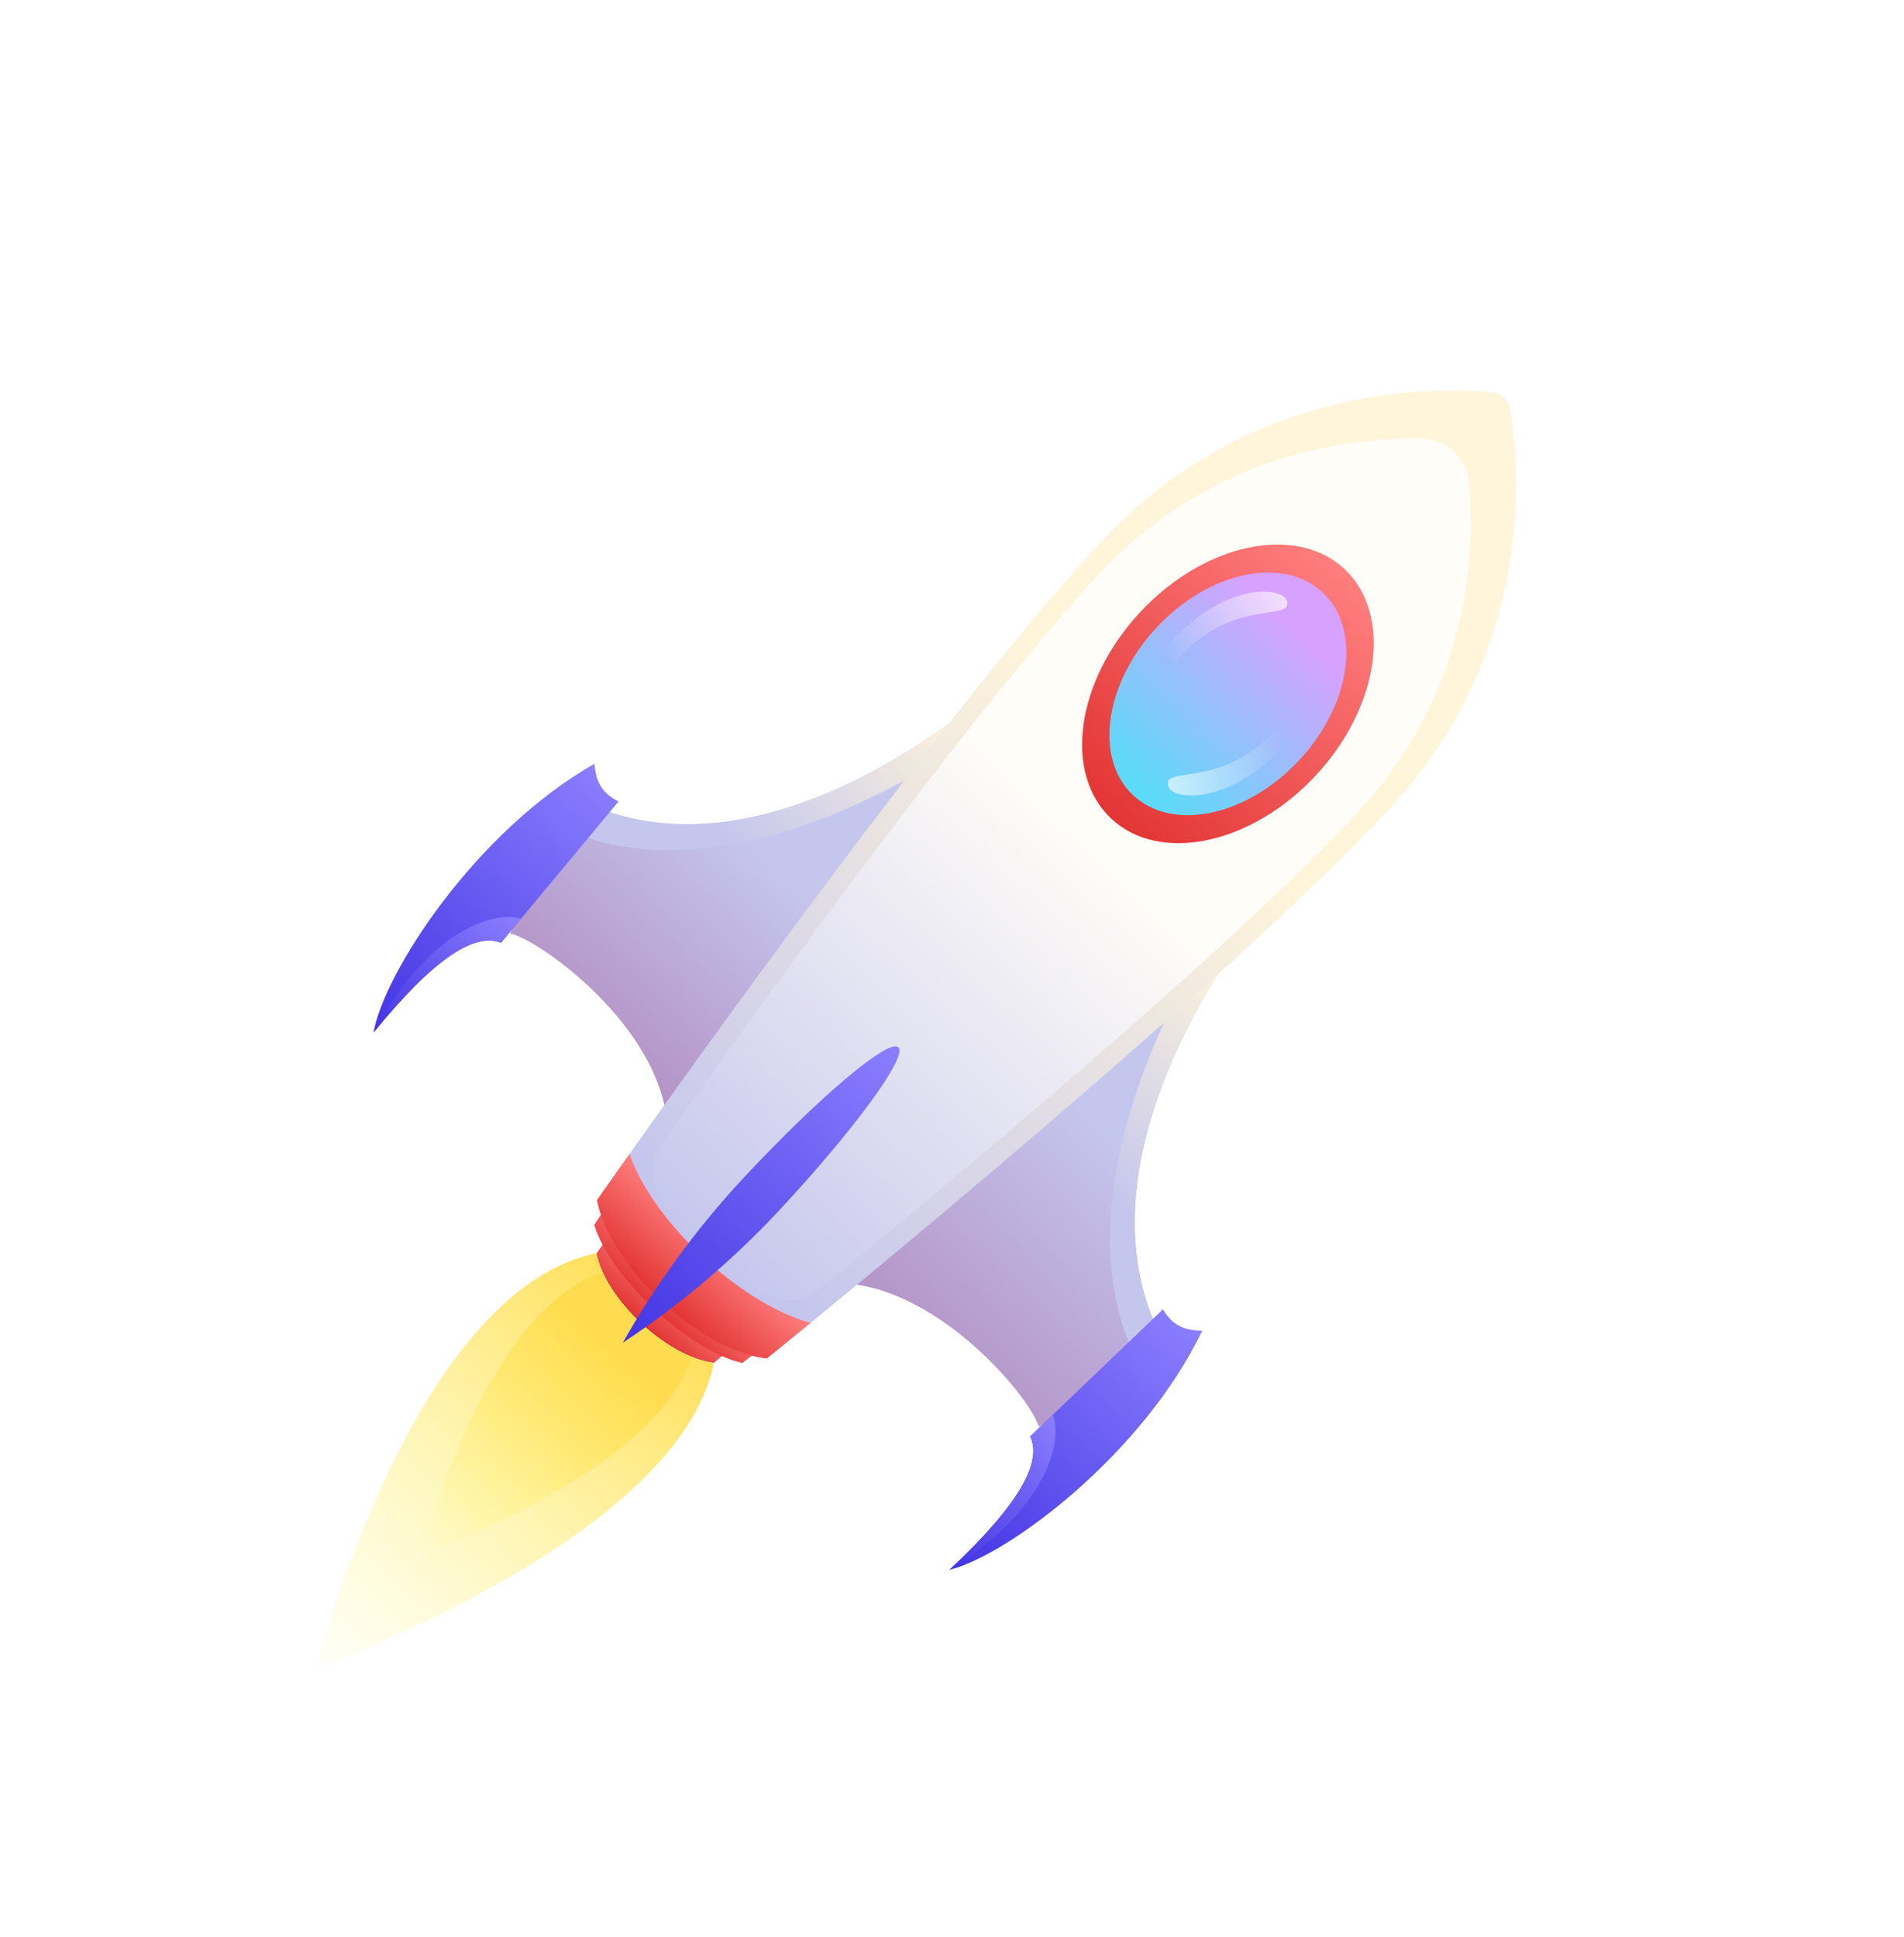 <svg width="175" height="178" viewBox="0 0 175 178" fill="none" xmlns="http://www.w3.org/2000/svg">
<g filter="url(#filter0_d_1_3658)">
<g opacity="0.88">
<g opacity="0.03">
<path d="M156.101 52.89C156.078 52.907 156.06 52.929 156.047 52.954C156.034 52.979 156.027 53.006 156.025 53.034C156.024 53.062 156.029 53.09 156.039 53.116C156.05 53.141 156.065 53.164 156.086 53.184C156.106 53.202 156.13 53.217 156.157 53.225C156.183 53.234 156.211 53.237 156.239 53.233C156.267 53.23 156.294 53.221 156.318 53.206C156.342 53.191 156.362 53.172 156.378 53.148C156.404 53.11 156.415 53.064 156.41 53.018C156.405 52.973 156.384 52.931 156.351 52.899C156.317 52.868 156.274 52.85 156.228 52.848C156.182 52.847 156.137 52.861 156.101 52.89Z" fill="white"/>
</g>
<g opacity="0.04">
<path d="M134.325 37.129C134.247 37.212 134.195 37.316 134.175 37.428C134.156 37.54 134.17 37.655 134.216 37.759C134.262 37.862 134.338 37.95 134.434 38.01C134.53 38.069 134.642 38.099 134.755 38.096C134.869 38.092 134.979 38.054 135.071 37.988C135.164 37.921 135.235 37.829 135.275 37.722C135.316 37.616 135.324 37.5 135.298 37.39C135.273 37.279 135.215 37.179 135.132 37.102C135.022 36.999 134.875 36.944 134.724 36.949C134.573 36.955 134.43 37.019 134.325 37.129Z" fill="white"/>
</g>
<g opacity="0.03">
<path d="M132.453 45.951C132.411 45.996 132.383 46.053 132.373 46.114C132.363 46.175 132.371 46.238 132.396 46.294C132.422 46.351 132.463 46.398 132.516 46.43C132.568 46.463 132.629 46.479 132.691 46.477C132.753 46.474 132.813 46.453 132.863 46.417C132.914 46.381 132.952 46.33 132.974 46.272C132.996 46.214 133 46.151 132.986 46.091C132.973 46.03 132.941 45.976 132.896 45.934C132.866 45.906 132.831 45.884 132.792 45.87C132.754 45.855 132.713 45.849 132.672 45.85C132.631 45.852 132.59 45.862 132.553 45.879C132.515 45.896 132.482 45.92 132.453 45.951Z" fill="white"/>
</g>
<g opacity="0.04">
<path d="M135.428 35.087C135.348 35.173 135.295 35.281 135.276 35.397C135.256 35.512 135.272 35.631 135.32 35.737C135.368 35.844 135.447 35.934 135.546 35.995C135.646 36.056 135.761 36.087 135.878 36.082C135.995 36.078 136.109 36.038 136.204 35.969C136.3 35.901 136.373 35.805 136.414 35.695C136.455 35.585 136.463 35.466 136.437 35.352C136.411 35.238 136.351 35.135 136.266 35.055C136.209 35.001 136.143 34.96 136.07 34.932C135.997 34.905 135.919 34.892 135.841 34.895C135.763 34.898 135.687 34.917 135.616 34.95C135.545 34.983 135.481 35.029 135.428 35.087Z" fill="white"/>
</g>
<g opacity="0.1">
<path d="M97.283 60.706C97.272 60.718 97.264 60.734 97.261 60.751C97.258 60.768 97.26 60.785 97.267 60.801C97.274 60.816 97.285 60.83 97.3 60.839C97.314 60.847 97.331 60.852 97.348 60.851C97.365 60.85 97.382 60.844 97.396 60.834C97.41 60.824 97.421 60.81 97.427 60.794C97.433 60.778 97.434 60.76 97.431 60.743C97.427 60.727 97.418 60.712 97.406 60.7C97.389 60.685 97.367 60.676 97.344 60.677C97.321 60.678 97.299 60.689 97.283 60.706Z" fill="white"/>
</g>
<g opacity="0.1">
<path d="M92.811 55.145C92.776 55.113 92.775 55.058 92.808 55.022C92.841 54.987 92.896 54.985 92.93 55.017C92.965 55.049 92.966 55.104 92.933 55.14C92.9 55.175 92.846 55.178 92.811 55.145Z" fill="white"/>
</g>
<g opacity="0.06">
<path d="M120.949 84.438C120.909 84.4 120.907 84.337 120.945 84.296C120.983 84.255 121.047 84.252 121.088 84.29C121.128 84.328 121.13 84.392 121.092 84.433C121.054 84.474 120.99 84.476 120.949 84.438Z" fill="white"/>
</g>
<g opacity="0.04">
<path d="M124.172 62.511C124.135 62.477 124.134 62.419 124.168 62.381C124.203 62.344 124.261 62.341 124.298 62.376C124.335 62.41 124.336 62.468 124.301 62.505C124.266 62.542 124.208 62.545 124.172 62.511Z" fill="white"/>
</g>
<g opacity="0.04">
<path d="M126.088 41.519C126.03 41.58 125.999 41.661 126.001 41.745C126.003 41.828 126.038 41.907 126.098 41.965C126.16 42.021 126.242 42.051 126.326 42.047C126.409 42.044 126.489 42.008 126.547 41.948C126.604 41.886 126.633 41.804 126.63 41.72C126.627 41.637 126.591 41.558 126.53 41.502C126.47 41.445 126.389 41.415 126.306 41.419C126.223 41.422 126.144 41.458 126.088 41.519Z" fill="white"/>
</g>
<g opacity="0.04">
<path d="M122.066 36.645C121.949 36.537 121.944 36.354 122.053 36.237C122.162 36.12 122.345 36.113 122.461 36.221C122.578 36.33 122.583 36.513 122.474 36.63C122.365 36.747 122.182 36.754 122.066 36.645Z" fill="white"/>
</g>
<g opacity="0.05">
<path d="M113 30.79C112.97 30.821 112.951 30.861 112.944 30.903C112.937 30.946 112.942 30.989 112.96 31.028C112.977 31.067 113.006 31.1 113.042 31.122C113.079 31.145 113.121 31.156 113.164 31.154C113.207 31.152 113.249 31.138 113.284 31.113C113.319 31.087 113.346 31.052 113.361 31.012C113.376 30.971 113.379 30.928 113.37 30.886C113.36 30.844 113.338 30.806 113.307 30.777C113.265 30.738 113.209 30.717 113.152 30.72C113.094 30.722 113.039 30.747 113 30.79Z" fill="white"/>
</g>
<g opacity="0.03">
<path d="M141.777 54.644C141.756 54.677 141.747 54.716 141.751 54.754C141.756 54.792 141.773 54.828 141.802 54.854C141.83 54.88 141.866 54.896 141.905 54.897C141.944 54.899 141.982 54.887 142.013 54.864C142.032 54.849 142.048 54.83 142.059 54.809C142.07 54.788 142.077 54.764 142.078 54.741C142.08 54.717 142.076 54.693 142.067 54.671C142.058 54.648 142.045 54.629 142.027 54.612C142.01 54.596 141.989 54.584 141.966 54.577C141.944 54.569 141.919 54.567 141.896 54.57C141.872 54.573 141.849 54.581 141.829 54.594C141.808 54.607 141.791 54.624 141.777 54.644Z" fill="white"/>
</g>
<g opacity="0.03">
<path d="M155.398 80.197C155.368 80.231 155.353 80.274 155.355 80.318C155.357 80.362 155.376 80.403 155.408 80.433C155.439 80.462 155.482 80.478 155.525 80.476C155.569 80.474 155.61 80.455 155.64 80.423C155.67 80.391 155.687 80.348 155.686 80.304C155.685 80.26 155.668 80.218 155.637 80.188C155.604 80.157 155.56 80.141 155.516 80.143C155.471 80.145 155.428 80.164 155.398 80.197Z" fill="white"/>
</g>
<g opacity="0.42">
<path d="M67.225 83.419C67.175 83.373 67.173 83.294 67.22 83.243C67.267 83.193 67.346 83.189 67.396 83.236C67.446 83.283 67.448 83.361 67.401 83.412C67.354 83.463 67.275 83.466 67.225 83.419Z" fill="white"/>
</g>
<g opacity="0.29">
<path d="M73.946 74.423C73.928 74.442 73.918 74.468 73.919 74.495C73.92 74.522 73.931 74.547 73.95 74.565C73.97 74.582 73.996 74.591 74.022 74.59C74.049 74.589 74.074 74.578 74.093 74.559C74.111 74.54 74.121 74.514 74.12 74.487C74.12 74.46 74.108 74.435 74.089 74.417C74.069 74.399 74.043 74.389 74.017 74.39C73.99 74.391 73.965 74.403 73.946 74.423Z" fill="white"/>
</g>
<g opacity="0.12">
<path d="M100.488 76.536C100.473 76.554 100.465 76.577 100.467 76.601C100.468 76.624 100.478 76.646 100.495 76.662C100.512 76.677 100.534 76.686 100.557 76.685C100.58 76.684 100.602 76.674 100.618 76.656C100.634 76.639 100.643 76.616 100.643 76.593C100.643 76.569 100.634 76.547 100.618 76.53C100.6 76.515 100.576 76.507 100.552 76.508C100.529 76.509 100.506 76.519 100.488 76.536Z" fill="white"/>
</g>
<g opacity="0.1">
<path d="M93.634 55.791C93.618 55.808 93.609 55.831 93.61 55.853C93.611 55.877 93.62 55.898 93.637 55.914C93.654 55.929 93.676 55.937 93.699 55.936C93.722 55.935 93.744 55.925 93.76 55.908C93.775 55.891 93.784 55.869 93.783 55.846C93.783 55.823 93.773 55.801 93.757 55.786C93.74 55.77 93.718 55.762 93.695 55.763C93.671 55.764 93.65 55.774 93.634 55.791Z" fill="white"/>
</g>
<g opacity="0.07">
<path d="M102.566 43.739C102.553 43.753 102.545 43.77 102.541 43.789C102.538 43.808 102.54 43.827 102.548 43.845C102.556 43.862 102.569 43.877 102.585 43.886C102.601 43.896 102.62 43.901 102.639 43.9C102.658 43.899 102.676 43.893 102.692 43.882C102.707 43.87 102.719 43.855 102.726 43.837C102.733 43.819 102.734 43.799 102.73 43.781C102.726 43.762 102.716 43.746 102.703 43.733C102.684 43.715 102.659 43.706 102.634 43.708C102.608 43.709 102.584 43.72 102.566 43.739Z" fill="white"/>
</g>
<g opacity="0.25">
<path d="M75.4 70.486C75.387 70.5 75.379 70.518 75.375 70.537C75.372 70.556 75.374 70.575 75.382 70.592C75.39 70.609 75.403 70.624 75.419 70.634C75.435 70.644 75.454 70.649 75.473 70.648C75.492 70.647 75.51 70.641 75.526 70.629C75.541 70.618 75.553 70.602 75.56 70.584C75.567 70.566 75.568 70.547 75.564 70.528C75.56 70.51 75.55 70.493 75.537 70.48C75.518 70.463 75.493 70.454 75.468 70.455C75.442 70.456 75.418 70.467 75.4 70.486Z" fill="white"/>
</g>
<g opacity="0.09">
<path d="M113.361 90.809C113.339 90.833 113.326 90.864 113.327 90.896C113.327 90.928 113.34 90.959 113.362 90.982C113.386 91.004 113.418 91.016 113.451 91.014C113.484 91.013 113.515 90.999 113.538 90.974C113.559 90.95 113.57 90.918 113.569 90.886C113.567 90.854 113.553 90.824 113.53 90.802C113.507 90.78 113.476 90.769 113.444 90.77C113.413 90.772 113.382 90.786 113.361 90.809Z" fill="white"/>
</g>
<g opacity="0.25">
<path d="M100.568 106.807C100.539 106.838 100.52 106.876 100.513 106.918C100.506 106.959 100.511 107.002 100.528 107.04C100.546 107.078 100.574 107.11 100.609 107.132C100.645 107.154 100.686 107.165 100.728 107.163C100.77 107.161 100.811 107.147 100.845 107.122C100.88 107.098 100.906 107.063 100.921 107.024C100.936 106.985 100.939 106.942 100.929 106.901C100.92 106.86 100.899 106.823 100.868 106.794C100.827 106.756 100.772 106.736 100.716 106.738C100.66 106.741 100.606 106.765 100.568 106.807Z" fill="white"/>
</g>
<g opacity="0.26">
<path d="M95.429 103.78C95.353 103.71 95.35 103.591 95.421 103.514C95.493 103.438 95.612 103.433 95.687 103.503C95.763 103.574 95.766 103.693 95.695 103.769C95.624 103.846 95.504 103.851 95.429 103.78Z" fill="white"/>
</g>
<g opacity="0.35">
<path d="M99.244 116.142C99.204 116.185 99.177 116.238 99.168 116.295C99.158 116.353 99.166 116.412 99.19 116.465C99.214 116.517 99.253 116.562 99.302 116.592C99.352 116.623 99.409 116.638 99.467 116.635C99.525 116.633 99.581 116.614 99.629 116.58C99.676 116.545 99.712 116.498 99.733 116.444C99.753 116.389 99.757 116.33 99.744 116.273C99.731 116.217 99.701 116.165 99.659 116.126C99.631 116.1 99.598 116.079 99.562 116.066C99.526 116.053 99.487 116.046 99.449 116.048C99.41 116.049 99.372 116.058 99.337 116.075C99.302 116.091 99.27 116.114 99.244 116.142Z" fill="white"/>
</g>
<g opacity="0.27">
<path d="M85.874 95.36C85.85 95.387 85.837 95.421 85.838 95.457C85.839 95.492 85.854 95.526 85.88 95.55C85.906 95.574 85.94 95.587 85.976 95.585C86.011 95.584 86.045 95.568 86.069 95.542C86.094 95.516 86.107 95.481 86.106 95.446C86.105 95.41 86.09 95.377 86.064 95.353C86.038 95.329 86.004 95.316 85.968 95.317C85.933 95.319 85.899 95.334 85.874 95.36Z" fill="white"/>
</g>
<g opacity="0.5">
<path d="M94.501 128.895C94.332 128.738 94.324 128.472 94.482 128.302C94.641 128.133 94.906 128.122 95.075 128.28C95.243 128.437 95.251 128.702 95.093 128.872C94.934 129.042 94.669 129.052 94.501 128.895Z" fill="white"/>
</g>
<g opacity="0.04">
<path d="M139.475 38.12C139.402 38.197 139.354 38.293 139.336 38.397C139.318 38.501 139.331 38.607 139.374 38.703C139.417 38.799 139.487 38.88 139.576 38.935C139.665 38.99 139.769 39.018 139.874 39.014C139.979 39.01 140.081 38.974 140.166 38.912C140.252 38.85 140.317 38.764 140.354 38.666C140.391 38.567 140.397 38.459 140.373 38.357C140.348 38.255 140.294 38.163 140.217 38.092C140.115 37.997 139.98 37.947 139.841 37.952C139.702 37.958 139.57 38.018 139.475 38.12Z" fill="white"/>
</g>
</g>
<path d="M65.616 115.958C62.402 132.24 29.104 143.98 29.104 143.98C29.104 143.98 37.86 109.35 54.854 105.921C67.341 103.405 65.616 115.958 65.616 115.958Z" fill="url(#paint0_linear_1_3658)"/>
<path style="mix-blend-mode:color-dodge" d="M63.862 114.354C61.647 125.59 38.67 133.694 38.67 133.694C38.67 133.694 44.714 109.797 56.439 107.43C65.055 105.694 63.862 114.354 63.862 114.354Z" fill="url(#paint1_linear_1_3658)"/>
<path d="M93.175 52.396C93.175 52.396 73.425 71.496 55.59 65.249C51.945 69.34 49.262 72.034 46.873 76.537C49.522 77.103 59.783 84.419 61.207 93.033L93.175 52.396Z" fill="url(#paint2_linear_1_3658)"/>
<path d="M116.341 74.005C116.341 74.005 98.662 95.036 106.134 112.393C102.307 116.314 99.806 119.178 95.484 121.878C94.731 119.272 86.719 109.544 78.026 108.723L116.341 74.005Z" fill="url(#paint3_linear_1_3658)"/>
<path d="M116.342 74.005L108.98 80.68C104.701 88.787 98.972 103.008 103.96 114.662C104.639 113.934 105.373 113.196 106.149 112.406C98.659 95.033 116.342 74.005 116.342 74.005Z" fill="url(#paint4_linear_1_3658)"/>
<path d="M78.04 108.736L78.188 108.754L79.87 107.077L78.04 108.736Z" fill="url(#paint5_linear_1_3658)"/>
<path d="M106.887 111.08L94.679 122.762C95.797 125.082 93.754 128.947 87.263 135.02C92.664 133.683 105.049 124.395 110.496 113.052C108.736 113.003 107.76 112.516 106.887 111.08Z" fill="url(#paint6_linear_1_3658)"/>
<path d="M87.253 135.042C96.175 129.479 97.736 123.232 96.766 120.774L94.685 122.767C95.807 125.089 93.76 128.952 87.253 135.042Z" fill="url(#paint7_linear_1_3658)"/>
<path d="M93.177 52.399L87.03 60.207C79.24 65.04 65.453 71.745 53.476 67.576C54.156 66.848 54.844 66.068 55.578 65.239C73.409 71.483 93.177 52.399 93.177 52.399Z" fill="url(#paint8_linear_1_3658)"/>
<path d="M56.849 64.409L46.045 77.4C43.654 76.446 39.936 78.75 34.33 85.648C35.287 80.167 43.692 67.166 54.628 60.943C54.802 62.698 55.356 63.638 56.849 64.409Z" fill="url(#paint9_linear_1_3658)"/>
<path d="M34.314 85.665C39.242 76.377 45.365 74.386 47.885 75.182L46.046 77.401C43.651 76.443 39.936 78.751 34.314 85.665Z" fill="url(#paint10_linear_1_3658)"/>
<path d="M55.086 101.931C55.01 101.663 54.995 101.38 55.043 101.105C55.091 100.829 55.201 100.567 55.363 100.339C59.328 94.681 86.328 56.491 101.244 40.499C114.904 25.853 132.193 26.316 137.157 26.814C137.564 26.852 137.946 27.024 138.244 27.302C138.543 27.58 138.74 27.949 138.807 28.352C139.638 33.26 141.313 50.485 127.654 65.131C112.748 81.113 76.516 110.706 71.151 115.064C70.935 115.242 70.681 115.369 70.409 115.436C70.138 115.504 69.855 115.509 69.582 115.452C63.773 114.186 56.729 107.523 55.086 101.931Z" fill="url(#paint11_linear_1_3658)"/>
<path d="M60.489 100.296C60.141 99.585 59.991 98.793 60.057 98.002C60.122 97.211 60.4 96.451 60.86 95.802C66.431 87.914 88.534 56.898 101.065 43.462C111.602 32.165 124.568 30.929 130.778 31.062C131.846 31.09 132.865 31.506 133.644 32.233C134.423 32.959 134.909 33.946 135.011 35.01C135.59 41.209 135.245 54.217 124.709 65.514C112.177 78.95 82.761 103.171 75.283 109.274C74.666 109.78 73.925 110.11 73.139 110.229C72.353 110.349 71.55 110.254 70.816 109.954C66.735 108.264 62.424 104.209 60.489 100.296Z" fill="url(#paint12_linear_1_3658)"/>
<path d="M68.389 113.696C66.644 115.123 65.617 115.964 65.617 115.964C61.289 115.432 55.653 110.089 54.855 105.926C54.855 105.926 55.615 104.844 56.925 103.004C58.348 107.22 63.987 112.546 68.389 113.696Z" fill="#460091"/>
<path d="M68.389 113.696C66.644 115.123 65.617 115.964 65.617 115.964C61.289 115.432 55.653 110.089 54.855 105.926C54.855 105.926 55.615 104.844 56.925 103.004C58.348 107.22 63.987 112.546 68.389 113.696Z" fill="url(#paint13_linear_1_3658)"/>
<path d="M71.088 113.834C69.284 115.213 68.222 116.014 68.222 116.014C63.213 114.847 56.074 108.103 54.617 103.325C54.617 103.325 55.342 102.21 56.588 100.317C58.776 105.241 65.904 111.955 71.088 113.834Z" fill="url(#paint14_linear_1_3658)"/>
<path d="M74.513 112.315C71.981 114.39 70.481 115.603 70.481 115.603C64.207 114.836 56.025 107.079 54.868 101.042C54.868 101.042 55.975 99.462 57.865 96.795C59.924 102.94 68.111 110.636 74.513 112.315Z" fill="url(#paint15_linear_1_3658)"/>
<path d="M68.28 99.063C64.022 103.647 60.315 108.713 57.235 114.157C62.451 110.706 67.247 106.655 71.524 102.088C78.518 94.588 83.464 87.829 82.569 86.994C81.674 86.16 75.275 91.564 68.28 99.063Z" fill="url(#paint16_linear_1_3658)"/>
<path d="M102.152 65.999C97.701 61.848 98.887 53.342 104.801 47.002C110.715 40.661 119.117 38.886 123.568 43.037C128.019 47.188 126.833 55.694 120.919 62.035C115.005 68.375 106.603 70.15 102.152 65.999Z" fill="url(#paint17_linear_1_3658)"/>
<path d="M104.158 63.846C100.543 60.474 101.507 53.565 106.311 48.413C111.116 43.262 117.942 41.819 121.557 45.191C125.173 48.563 124.209 55.473 119.404 60.624C114.599 65.776 107.773 67.218 104.158 63.846Z" fill="url(#paint18_linear_1_3658)"/>
<path style="mix-blend-mode:screen" opacity="0.53" d="M104.768 63.192C101.406 60.056 102.303 53.632 106.771 48.842C111.239 44.051 117.585 42.71 120.947 45.845C124.308 48.98 123.411 55.405 118.944 60.195C114.476 64.985 108.129 66.327 104.768 63.192Z" fill="url(#paint19_linear_1_3658)"/>
<path d="M118.309 46.352C118.076 47.523 113.644 46.279 109.397 50.179C105.335 53.908 105.817 55.072 105.3 54.755C104.782 54.437 104.604 52.123 109.375 48.049C113.972 44.119 118.621 44.779 118.309 46.352Z" fill="url(#paint20_linear_1_3658)"/>
<path d="M107.349 62.623C107.581 61.451 112.013 62.695 116.261 58.796C120.323 55.067 119.84 53.903 120.358 54.22C120.875 54.538 121.069 56.828 116.266 60.943C111.685 64.856 107.036 64.196 107.349 62.623Z" fill="url(#paint21_linear_1_3658)"/>
</g>
<defs>
<filter id="filter0_d_1_3658" x="10.608" y="17.389" width="164.299" height="154.335" filterUnits="userSpaceOnUse" color-interpolation-filters="sRGB">
<feFlood flood-opacity="0" result="BackgroundImageFix"/>
<feColorMatrix in="SourceAlpha" type="matrix" values="0 0 0 0 0 0 0 0 0 0 0 0 0 0 0 0 0 0 127 0" result="hardAlpha"/>
<feOffset dy="9.248"/>
<feGaussianBlur stdDeviation="9.248"/>
<feComposite in2="hardAlpha" operator="out"/>
<feColorMatrix type="matrix" values="0 0 0 0 0 0 0 0 0 0 0 0 0 0 0 0 0 0 0.09 0"/>
<feBlend mode="normal" in2="BackgroundImageFix" result="effect1_dropShadow_1_3658"/>
<feBlend mode="normal" in="SourceGraphic" in2="effect1_dropShadow_1_3658" result="shape"/>
</filter>
<linearGradient id="paint0_linear_1_3658" x1="61.765" y1="108.863" x2="27.32" y2="145.794" gradientUnits="userSpaceOnUse">
<stop stop-color="#FFDC4F"/>
<stop offset="1" stop-color="#FFF984" stop-opacity="0"/>
</linearGradient>
<linearGradient id="paint1_linear_1_3658" x1="56.169" y1="114.862" x2="39.001" y2="133.269" gradientUnits="userSpaceOnUse">
<stop stop-color="#FFDC4F"/>
<stop offset="1" stop-color="#FFF984" stop-opacity="0"/>
</linearGradient>
<linearGradient id="paint2_linear_1_3658" x1="68.783" y1="67.98" x2="45.431" y2="93.017" gradientUnits="userSpaceOnUse">
<stop stop-color="#C5C6ED"/>
<stop offset="0.99" stop-color="#AB7BB3"/>
</linearGradient>
<linearGradient id="paint3_linear_1_3658" x1="104.54" y1="97.227" x2="77.178" y2="126.564" gradientUnits="userSpaceOnUse">
<stop stop-color="#C5C6ED"/>
<stop offset="0.99" stop-color="#AB7BB3"/>
</linearGradient>
<linearGradient id="paint4_linear_1_3658" x1="117.885" y1="82.737" x2="103.436" y2="102.128" gradientUnits="userSpaceOnUse">
<stop stop-color="#FFF5DB"/>
<stop offset="0.99" stop-color="#C5C6ED"/>
</linearGradient>
<linearGradient id="paint5_linear_1_3658" x1="104.96" y1="73.103" x2="90.503" y2="92.494" gradientUnits="userSpaceOnUse">
<stop stop-color="#FFF5DB"/>
<stop offset="0.99" stop-color="#C5C6ED"/>
</linearGradient>
<linearGradient id="paint6_linear_1_3658" x1="109.356" y1="111.988" x2="87.59" y2="135.325" gradientUnits="userSpaceOnUse">
<stop stop-color="#8B7EFF"/>
<stop offset="1" stop-color="#4335E3"/>
</linearGradient>
<linearGradient id="paint7_linear_1_3658" x1="98.11" y1="122.027" x2="86.567" y2="134.402" gradientUnits="userSpaceOnUse">
<stop stop-color="#8B7EFF"/>
<stop offset="1" stop-color="#4335E3"/>
</linearGradient>
<linearGradient id="paint8_linear_1_3658" x1="84.359" y1="51.467" x2="66.017" y2="67.227" gradientUnits="userSpaceOnUse">
<stop stop-color="#FFF5DB"/>
<stop offset="0.99" stop-color="#C5C6ED"/>
</linearGradient>
<linearGradient id="paint9_linear_1_3658" x1="55.77" y1="62.008" x2="34.005" y2="85.344" gradientUnits="userSpaceOnUse">
<stop stop-color="#8B7EFF"/>
<stop offset="1" stop-color="#4335E3"/>
</linearGradient>
<linearGradient id="paint10_linear_1_3658" x1="46.543" y1="73.931" x2="35.001" y2="86.306" gradientUnits="userSpaceOnUse">
<stop stop-color="#8B7EFF"/>
<stop offset="1" stop-color="#4335E3"/>
</linearGradient>
<linearGradient id="paint11_linear_1_3658" x1="106.95" y1="60.855" x2="66.12" y2="104.632" gradientUnits="userSpaceOnUse">
<stop stop-color="#FFF5DB"/>
<stop offset="0.99" stop-color="#C5C6ED"/>
</linearGradient>
<linearGradient id="paint12_linear_1_3658" x1="100.332" y1="67.949" x2="64.066" y2="106.832" gradientUnits="userSpaceOnUse">
<stop stop-color="#FFFDF7"/>
<stop offset="0.99" stop-color="#C5C6ED"/>
</linearGradient>
<linearGradient id="paint13_linear_1_3658" x1="62.657" y1="108.35" x2="58.941" y2="112.333" gradientUnits="userSpaceOnUse">
<stop stop-color="#FF7E7E"/>
<stop offset="1" stop-color="#E33535"/>
</linearGradient>
<linearGradient id="paint14_linear_1_3658" x1="63.84" y1="107.074" x2="60.124" y2="111.058" gradientUnits="userSpaceOnUse">
<stop stop-color="#FF7E7E"/>
<stop offset="1" stop-color="#E33535"/>
</linearGradient>
<linearGradient id="paint15_linear_1_3658" x1="66.19" y1="104.553" x2="60.796" y2="110.337" gradientUnits="userSpaceOnUse">
<stop stop-color="#FF7E7E"/>
<stop offset="1" stop-color="#E33535"/>
</linearGradient>
<linearGradient id="paint16_linear_1_3658" x1="82.569" y1="86.994" x2="57.235" y2="114.157" gradientUnits="userSpaceOnUse">
<stop stop-color="#8B7EFF"/>
<stop offset="1" stop-color="#4335E3"/>
</linearGradient>
<linearGradient id="paint17_linear_1_3658" x1="123.568" y1="43.037" x2="102.152" y2="65.999" gradientUnits="userSpaceOnUse">
<stop stop-color="#FF7E7E"/>
<stop offset="1" stop-color="#E33535"/>
</linearGradient>
<linearGradient id="paint18_linear_1_3658" x1="97.717" y1="70.752" x2="118.945" y2="47.992" gradientUnits="userSpaceOnUse">
<stop stop-color="#21F5F4"/>
<stop offset="1" stop-color="#D7A1FF"/>
</linearGradient>
<linearGradient id="paint19_linear_1_3658" x1="98.776" y1="69.616" x2="118.516" y2="48.451" gradientUnits="userSpaceOnUse">
<stop stop-color="#21F5F4"/>
<stop offset="1" stop-color="#D7A1FF"/>
</linearGradient>
<linearGradient id="paint20_linear_1_3658" x1="122.675" y1="44.514" x2="107.035" y2="51.145" gradientUnits="userSpaceOnUse">
<stop stop-color="white" stop-opacity="0.9"/>
<stop offset="0.99" stop-color="white" stop-opacity="0"/>
</linearGradient>
<linearGradient id="paint21_linear_1_3658" x1="102.667" y1="61.9" x2="117.924" y2="58.506" gradientUnits="userSpaceOnUse">
<stop stop-color="white" stop-opacity="0.9"/>
<stop offset="0.99" stop-color="white" stop-opacity="0"/>
</linearGradient>
</defs>
</svg>
